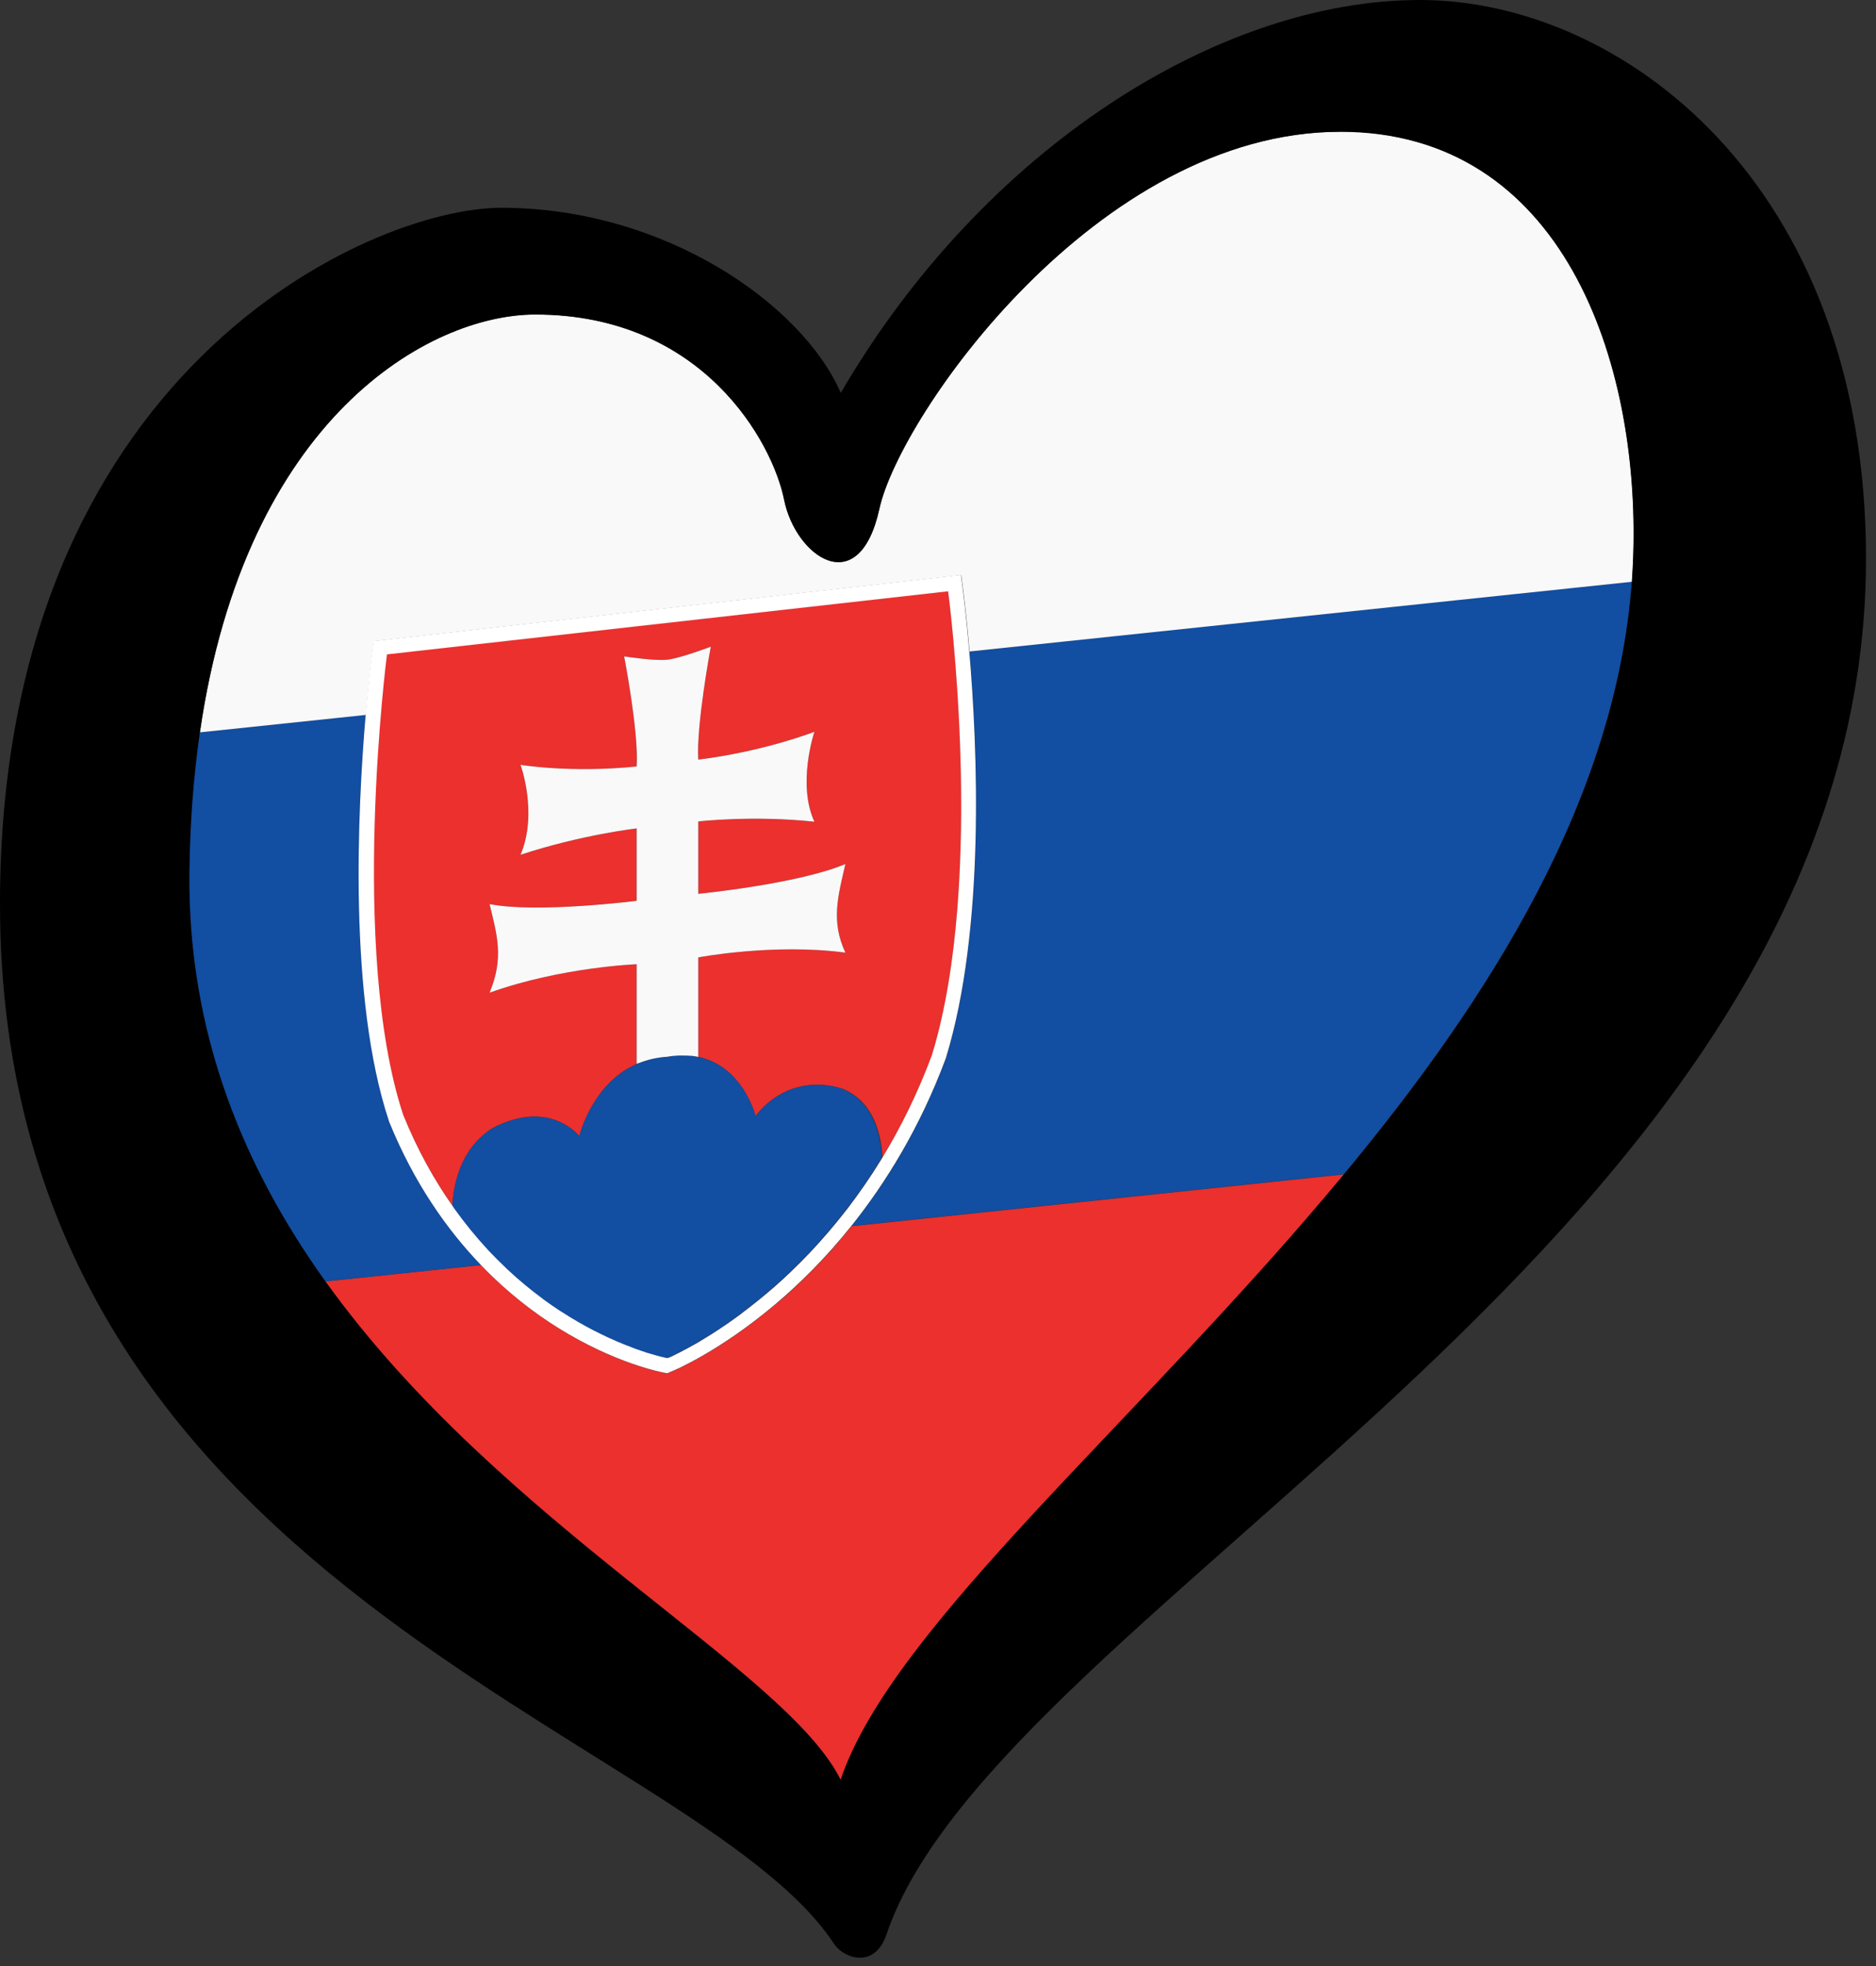 <?xml version="1.0" encoding="UTF-8" standalone="no"?>
<svg width="126" height="132" viewBox="0 0 126 132" version="1.1" xmlns="http://www.w3.org/2000/svg" xmlns:xlink="http://www.w3.org/1999/xlink" xml:space="preserve">
  <rect x="0" y="0" width="126" height="132" fill="#333333" stroke="none"/>
  <defs/>
  <g
     id="LOGO_GROUP"
     transform="translate(-232.76,-97.88)">
    <g
       id="SELECT_FLAG_HERE">
      <g
         id="BLACK_FLAG">
        <path
           style="fill:#eb302e"
           d="m 284.91,185.4 c -3.82,3.24 -6.91,4.52 -7.04,4.57 l -0.28,0.12 -0.28,-0.05 c -0.13,-0.02 -3.22,-0.61 -7.04,-2.99 -1.56,-0.97 -3.39,-2.35 -5.2,-4.23 l -10.45,1.1 c 11.71,16.32 30.93,26.02 34.6,33.46 3.47,-10.31 20.05,-24.06 33.8,-40.65 l -33.07,3.48 c -1.76,2.2 -3.53,3.92 -5.04,5.2 z"
           id="path1" />
        <path
           style="fill:#124ea2"
           d="m 296.3,168.91 -0.02,0.06 c -1.73,4.65 -4.02,8.35 -6.33,11.22 l 33.07,-3.48 c 9.86,-11.88 18.26,-25.22 19.34,-39.78 l -44.49,4.68 c 0.54,6.41 1.09,18.63 -1.57,27.3 z"
           id="path2" />
        <path
           style="fill:#124ea2"
           d="m 258.89,173.18 -0.02,-0.06 c -2.7,-8.2 -2.1,-20.8 -1.55,-27.24 l -11.15,1.17 c -0.42,2.86 -0.66,5.98 -0.7,9.38 -0.12,10.88 3.7,19.9 9.14,27.48 l 10.45,-1.1 c -2.25,-2.34 -4.48,-5.47 -6.17,-9.63 z"
           id="path3" />
        <path
           style="fill:#f9f9f9"
           d="m 322.79,106.72 c -16.31,0 -29.59,19.06 -30.96,25.31 -1.37,6.25 -5.64,3.2 -6.4,-0.61 -0.76,-3.81 -5.42,-12.43 -16.71,-12.43 -7.12,0 -19.47,6.93 -22.53,28.06 l 11.15,-1.17 c 0.2,-2.33 0.39,-3.86 0.42,-4.08 l 0.11,-0.87 39.45,-4.44 0.11,0.85 c 0.03,0.22 0.24,1.82 0.45,4.28 l 44.49,-4.68 c 0.04,-0.57 0.07,-1.14 0.09,-1.71 0.45,-13.11 -4.73,-28.52 -19.67,-28.52 z"
           id="path4" />
        <path
           style="fill:#eb302e"
           d="m 278.4,188.67 c -0.16,0.08 -0.3,0.15 -0.42,0.21 0.12,-0.05 0.26,-0.12 0.42,-0.21 z"
           id="path5" />
        <path
           style="fill:#eb302e"
           d="m 288.36,180.65 c -0.78,0.91 -1.56,1.73 -2.33,2.47 0.77,-0.74 1.55,-1.56 2.33,-2.47 z"
           id="path6" />
        <path
           style="fill:#eb302e"
           d="m 284.73,184.31 c -0.76,0.66 -1.49,1.24 -2.17,1.75 0.69,-0.51 1.42,-1.09 2.17,-1.75 z"
           id="path7" />
        <path
           style="fill:#eb302e"
           d="m 272.64,187.2 c -0.7,-0.36 -1.45,-0.79 -2.22,-1.29 0.78,0.5 1.52,0.93 2.22,1.29 z"
           id="path8" />
        <path
           style="fill:#eb302e"
           d="m 269.18,185.04 c -0.79,-0.58 -1.59,-1.24 -2.39,-1.99 0.8,0.75 1.6,1.41 2.39,1.99 z"
           id="path9" />
        <path
           style="fill:#eb302e"
           d="m 275.45,188.43 c -0.51,-0.19 -1.1,-0.42 -1.75,-0.72 0.65,0.29 1.24,0.53 1.75,0.72 z"
           id="path10" />
        <path
           style="fill:#eb302e"
           d="m 263.14,178.85 c 0.08,-1.49 0.56,-3.88 2.7,-5.23 3.85,-2.02 5.83,0.54 5.83,0.54 0,0 0.86,-3.65 4.01,-4.91 -0.05,0.02 -0.11,0.03 -0.16,0.05 v -6.68 c 0,0 -5.04,0.17 -9.88,1.91 0.99,-2.34 0.49,-3.92 0,-5.95 3.21,0.63 9.88,-0.22 9.88,-0.22 v -4.86 c 0,0 -3.7,0.42 -7.8,1.77 1.19,-2.81 0,-6.04 0,-6.04 0,0 3.36,0.56 7.8,0.11 0.15,-2.29 -0.84,-7.39 -0.84,-7.39 0,0 2.07,0.31 2.91,0.22 0.84,-0.09 2.91,-0.87 2.91,-0.87 0,0 -0.99,5.31 -0.84,7.58 4.44,-0.55 7.8,-1.87 7.8,-1.87 0,0 -1.18,3.5 0,6.04 -4.1,-0.43 -7.8,-0.02 -7.8,-0.02 v 4.86 c 0,0 6.67,-0.65 9.88,-2 -0.49,2.14 -0.99,3.83 0,5.95 -4.84,-0.64 -9.88,0.32 -9.88,0.32 v 6.68 c -0.14,-0.03 -0.28,-0.05 -0.43,-0.07 3.38,0.39 4.28,4.05 4.28,4.05 0,0 1.98,-3 5.83,-1.85 2.14,0.87 2.62,3.15 2.69,4.62 1.23,-2.02 2.37,-4.3 3.33,-6.89 3.65,-11.91 1.09,-31.14 1.09,-31.14 l -18.86,2.12 -18.86,2.12 c 0,0 -2.57,19.81 1.09,30.9 0.96,2.37 2.1,4.39 3.33,6.14 z"
           id="path11" />
        <path
           style="fill:#eb302e"
           d="m 291.94,175.75 c -0.71,1.16 -1.46,2.24 -2.21,3.22 0.76,-0.99 1.5,-2.06 2.21,-3.22 z"
           id="path12" />
        <path
           style="fill:#eb302e"
           d="m 265.47,181.73 c -0.77,-0.83 -1.52,-1.75 -2.25,-2.77 0.73,1.02 1.48,1.94 2.25,2.77 z"
           id="path13" />
        <path
           style="fill:#124ea2"
           d="m 289.34,170.98 c -3.85,-1.15 -5.83,1.85 -5.83,1.85 0,0 -0.9,-3.67 -4.28,-4.05 -0.01,0 -0.02,0 -0.03,0 -0.21,-0.02 -0.44,-0.03 -0.67,-0.02 -0.06,0 -0.13,0 -0.19,0 -0.24,0.01 -0.49,0.04 -0.75,0.08 -0.36,0.02 -0.68,0.07 -1,0.14 -0.1,0.02 -0.19,0.05 -0.28,0.07 -0.22,0.06 -0.43,0.13 -0.63,0.21 -3.15,1.26 -4.01,4.91 -4.01,4.91 0,0 -1.98,-2.55 -5.83,-0.54 -2.14,1.35 -2.62,3.74 -2.7,5.23 0.02,0.04 0.05,0.07 0.07,0.11 0.73,1.02 1.48,1.94 2.25,2.77 0.03,0.03 0.05,0.06 0.08,0.09 0.39,0.41 0.77,0.8 1.17,1.17 0.02,0.02 0.05,0.05 0.07,0.07 0.8,0.75 1.6,1.41 2.39,1.99 0.01,0 0.02,0.02 0.03,0.03 0.39,0.29 0.79,0.56 1.17,0.81 0.01,0 0.02,0.02 0.04,0.02 0.77,0.5 1.52,0.93 2.22,1.29 0,0 0.01,0 0.02,0.01 0.35,0.18 0.69,0.34 1.01,0.49 0,0 0.02,0 0.03,0.01 0.65,0.29 1.24,0.53 1.75,0.72 0,0 0.02,0 0.03,0.01 0.25,0.09 0.48,0.17 0.7,0.24 0.01,0 0.02,0 0.04,0.01 0.42,0.13 0.75,0.22 0.99,0.28 0.01,0 0.02,0 0.03,0 0.11,0.03 0.19,0.05 0.25,0.06 0.01,0 0.02,0 0.03,0 0.04,0 0.07,0.01 0.07,0.01 0,0 0.04,-0.02 0.07,-0.03 0,0 0.02,0 0.03,-0.01 0.06,-0.03 0.14,-0.06 0.25,-0.11 0.01,0 0.03,-0.01 0.04,-0.02 0.12,-0.05 0.26,-0.12 0.42,-0.21 0.16,-0.08 0.35,-0.18 0.55,-0.29 0.02,0 0.03,-0.02 0.05,-0.03 0.21,-0.11 0.44,-0.24 0.68,-0.38 0.02,-0.01 0.04,-0.02 0.05,-0.03 0.5,-0.3 1.08,-0.66 1.71,-1.09 0.02,-0.01 0.04,-0.03 0.06,-0.04 0.31,-0.21 0.64,-0.45 0.98,-0.7 0.02,-0.02 0.04,-0.03 0.06,-0.05 0.69,-0.51 1.42,-1.09 2.17,-1.75 0.03,-0.02 0.05,-0.05 0.08,-0.07 0.37,-0.33 0.75,-0.67 1.13,-1.04 0.03,-0.03 0.06,-0.05 0.08,-0.08 0.77,-0.74 1.55,-1.56 2.33,-2.47 0.04,-0.05 0.08,-0.09 0.12,-0.14 0.38,-0.44 0.76,-0.91 1.13,-1.39 0.04,-0.05 0.08,-0.1 0.12,-0.15 0.76,-0.99 1.5,-2.06 2.21,-3.22 0.03,-0.05 0.06,-0.1 0.09,-0.15 -0.08,-1.47 -0.56,-3.76 -2.69,-4.62 z"
           id="path14" />
        <path
           style="fill:#f9f9f9"
           d="m 276.59,168.97 c 0.32,-0.07 0.65,-0.12 1,-0.14 0.26,-0.05 0.51,-0.07 0.75,-0.08 0.06,0 0.13,0 0.19,0 0.23,0 0.46,0 0.67,0.02 0.01,0 0.02,0 0.03,0 0.15,0.02 0.29,0.04 0.43,0.07 v -6.68 c 0,0 5.04,-0.96 9.88,-0.32 -0.99,-2.12 -0.49,-3.81 0,-5.95 -3.21,1.35 -9.88,2 -9.88,2 v -4.86 c 0,0 3.7,-0.42 7.8,0.02 -1.18,-2.54 0,-6.04 0,-6.04 0,0 -3.36,1.32 -7.8,1.87 -0.15,-2.26 0.84,-7.58 0.84,-7.58 0,0 -2.07,0.78 -2.91,0.87 -0.84,0.1 -2.91,-0.22 -2.91,-0.22 0,0 0.99,5.09 0.84,7.39 -4.44,0.45 -7.8,-0.11 -7.8,-0.11 0,0 1.19,3.24 0,6.04 4.1,-1.35 7.8,-1.77 7.8,-1.77 v 4.86 c 0,0 -6.67,0.85 -9.88,0.22 0.49,2.03 0.99,3.6 0,5.95 4.84,-1.73 9.88,-1.91 9.88,-1.91 v 6.68 c 0,0 0.11,-0.03 0.16,-0.05 0.2,-0.08 0.41,-0.15 0.63,-0.21 0.09,-0.02 0.18,-0.05 0.28,-0.07 z"
           id="path15" />
        <path
           style="fill:#fff"
           d="m 258.87,173.12 0.02,0.06 c 1.69,4.16 3.92,7.29 6.17,9.63 1.81,1.89 3.64,3.26 5.2,4.23 3.82,2.38 6.91,2.96 7.04,2.99 l 0.28,0.05 0.28,-0.12 c 0.13,-0.05 3.22,-1.33 7.04,-4.57 1.52,-1.29 3.28,-3 5.04,-5.2 2.3,-2.88 4.6,-6.58 6.33,-11.22 l 0.02,-0.06 c 2.66,-8.67 2.12,-20.89 1.57,-27.3 -0.21,-2.45 -0.42,-4.06 -0.45,-4.28 l -0.11,-0.85 -39.45,4.44 -0.11,0.87 c -0.03,0.22 -0.22,1.75 -0.42,4.08 -0.55,6.44 -1.16,19.05 1.55,27.24 z m -0.15,-31.3 18.86,-2.12 18.86,-2.12 c 0,0 2.57,19.23 -1.09,31.14 -0.96,2.58 -2.1,4.87 -3.33,6.89 -0.03,0.05 -0.06,0.1 -0.09,0.15 -0.71,1.16 -1.46,2.23 -2.21,3.22 -0.04,0.05 -0.08,0.1 -0.12,0.15 -0.38,0.49 -0.75,0.95 -1.13,1.39 -0.04,0.05 -0.08,0.09 -0.12,0.14 -0.78,0.91 -1.56,1.73 -2.33,2.47 -0.03,0.03 -0.06,0.05 -0.08,0.08 -0.38,0.37 -0.76,0.71 -1.13,1.04 -0.03,0.02 -0.05,0.05 -0.08,0.07 -0.76,0.66 -1.49,1.24 -2.17,1.75 -0.02,0.02 -0.04,0.03 -0.06,0.05 -0.34,0.25 -0.66,0.48 -0.98,0.7 -0.02,0.01 -0.04,0.03 -0.06,0.04 -0.63,0.43 -1.21,0.79 -1.71,1.09 -0.02,0.01 -0.04,0.02 -0.05,0.03 -0.24,0.14 -0.47,0.27 -0.68,0.38 -0.02,0 -0.03,0.02 -0.05,0.03 -0.21,0.11 -0.39,0.21 -0.55,0.29 -0.16,0.08 -0.3,0.15 -0.42,0.21 -0.01,0 -0.03,0.01 -0.04,0.02 -0.1,0.05 -0.19,0.09 -0.25,0.11 -0.01,0 -0.02,0 -0.03,0.01 -0.04,0.02 -0.07,0.03 -0.07,0.03 0,0 -0.04,0 -0.07,-0.01 0,0 -0.02,0 -0.03,0 -0.06,-0.01 -0.15,-0.03 -0.25,-0.06 -0.01,0 -0.02,0 -0.03,0 -0.23,-0.06 -0.57,-0.15 -0.99,-0.28 -0.01,0 -0.02,0 -0.04,-0.01 -0.21,-0.07 -0.45,-0.15 -0.7,-0.24 0,0 -0.02,0 -0.03,-0.01 -0.51,-0.19 -1.1,-0.42 -1.75,-0.72 0,0 -0.02,0 -0.03,-0.01 -0.32,-0.15 -0.66,-0.31 -1.01,-0.49 0,0 -0.01,0 -0.02,-0.01 -0.7,-0.36 -1.45,-0.79 -2.22,-1.29 -0.01,0 -0.02,-0.02 -0.04,-0.02 -0.38,-0.25 -0.78,-0.52 -1.17,-0.81 -0.01,0 -0.02,-0.02 -0.03,-0.03 -0.79,-0.58 -1.59,-1.24 -2.39,-1.99 -0.02,-0.02 -0.05,-0.05 -0.07,-0.07 -0.39,-0.37 -0.78,-0.76 -1.17,-1.17 -0.03,-0.03 -0.05,-0.06 -0.08,-0.09 -0.77,-0.83 -1.52,-1.75 -2.25,-2.77 -0.02,-0.04 -0.05,-0.07 -0.07,-0.11 -1.23,-1.74 -2.37,-3.77 -3.33,-6.14 -3.65,-11.08 -1.09,-30.9 -1.09,-30.9 z"
           id="path16" />
        <path
           d="m 328.12,97.88 c -13.42,0 -29.29,9.91 -38.89,26.38 -2.59,-5.95 -11.83,-12.43 -22.8,-12.43 -8.84,0 -33.67,11.05 -33.67,46.73 0,46.05 46.59,55.51 56.01,69.82 0.65,0.99 2.73,1.73 3.53,-0.62 7.51,-22.18 65.79,-47.24 65.79,-92.37 0,-25.31 -16.53,-37.51 -29.95,-37.51 z m 14.33,37.36 c -0.02,0.57 -0.05,1.14 -0.09,1.71 -1.08,14.56 -9.48,27.9 -19.34,39.78 -13.75,16.58 -30.33,30.34 -33.8,40.65 -3.68,-7.44 -22.9,-17.14 -34.6,-33.46 -5.44,-7.59 -9.26,-16.6 -9.14,-27.48 0.04,-3.4 0.29,-6.52 0.7,-9.38 3.06,-21.13 15.42,-28.06 22.53,-28.06 11.28,0 15.94,8.61 16.71,12.43 0.76,3.81 5.03,6.86 6.4,0.61 1.37,-6.25 14.65,-25.31 30.96,-25.31 14.94,0 20.12,15.41 19.67,28.52 z"
           id="path17" style="fill:currentColor"/>
      </g>
    </g>
  </g>
</svg>
